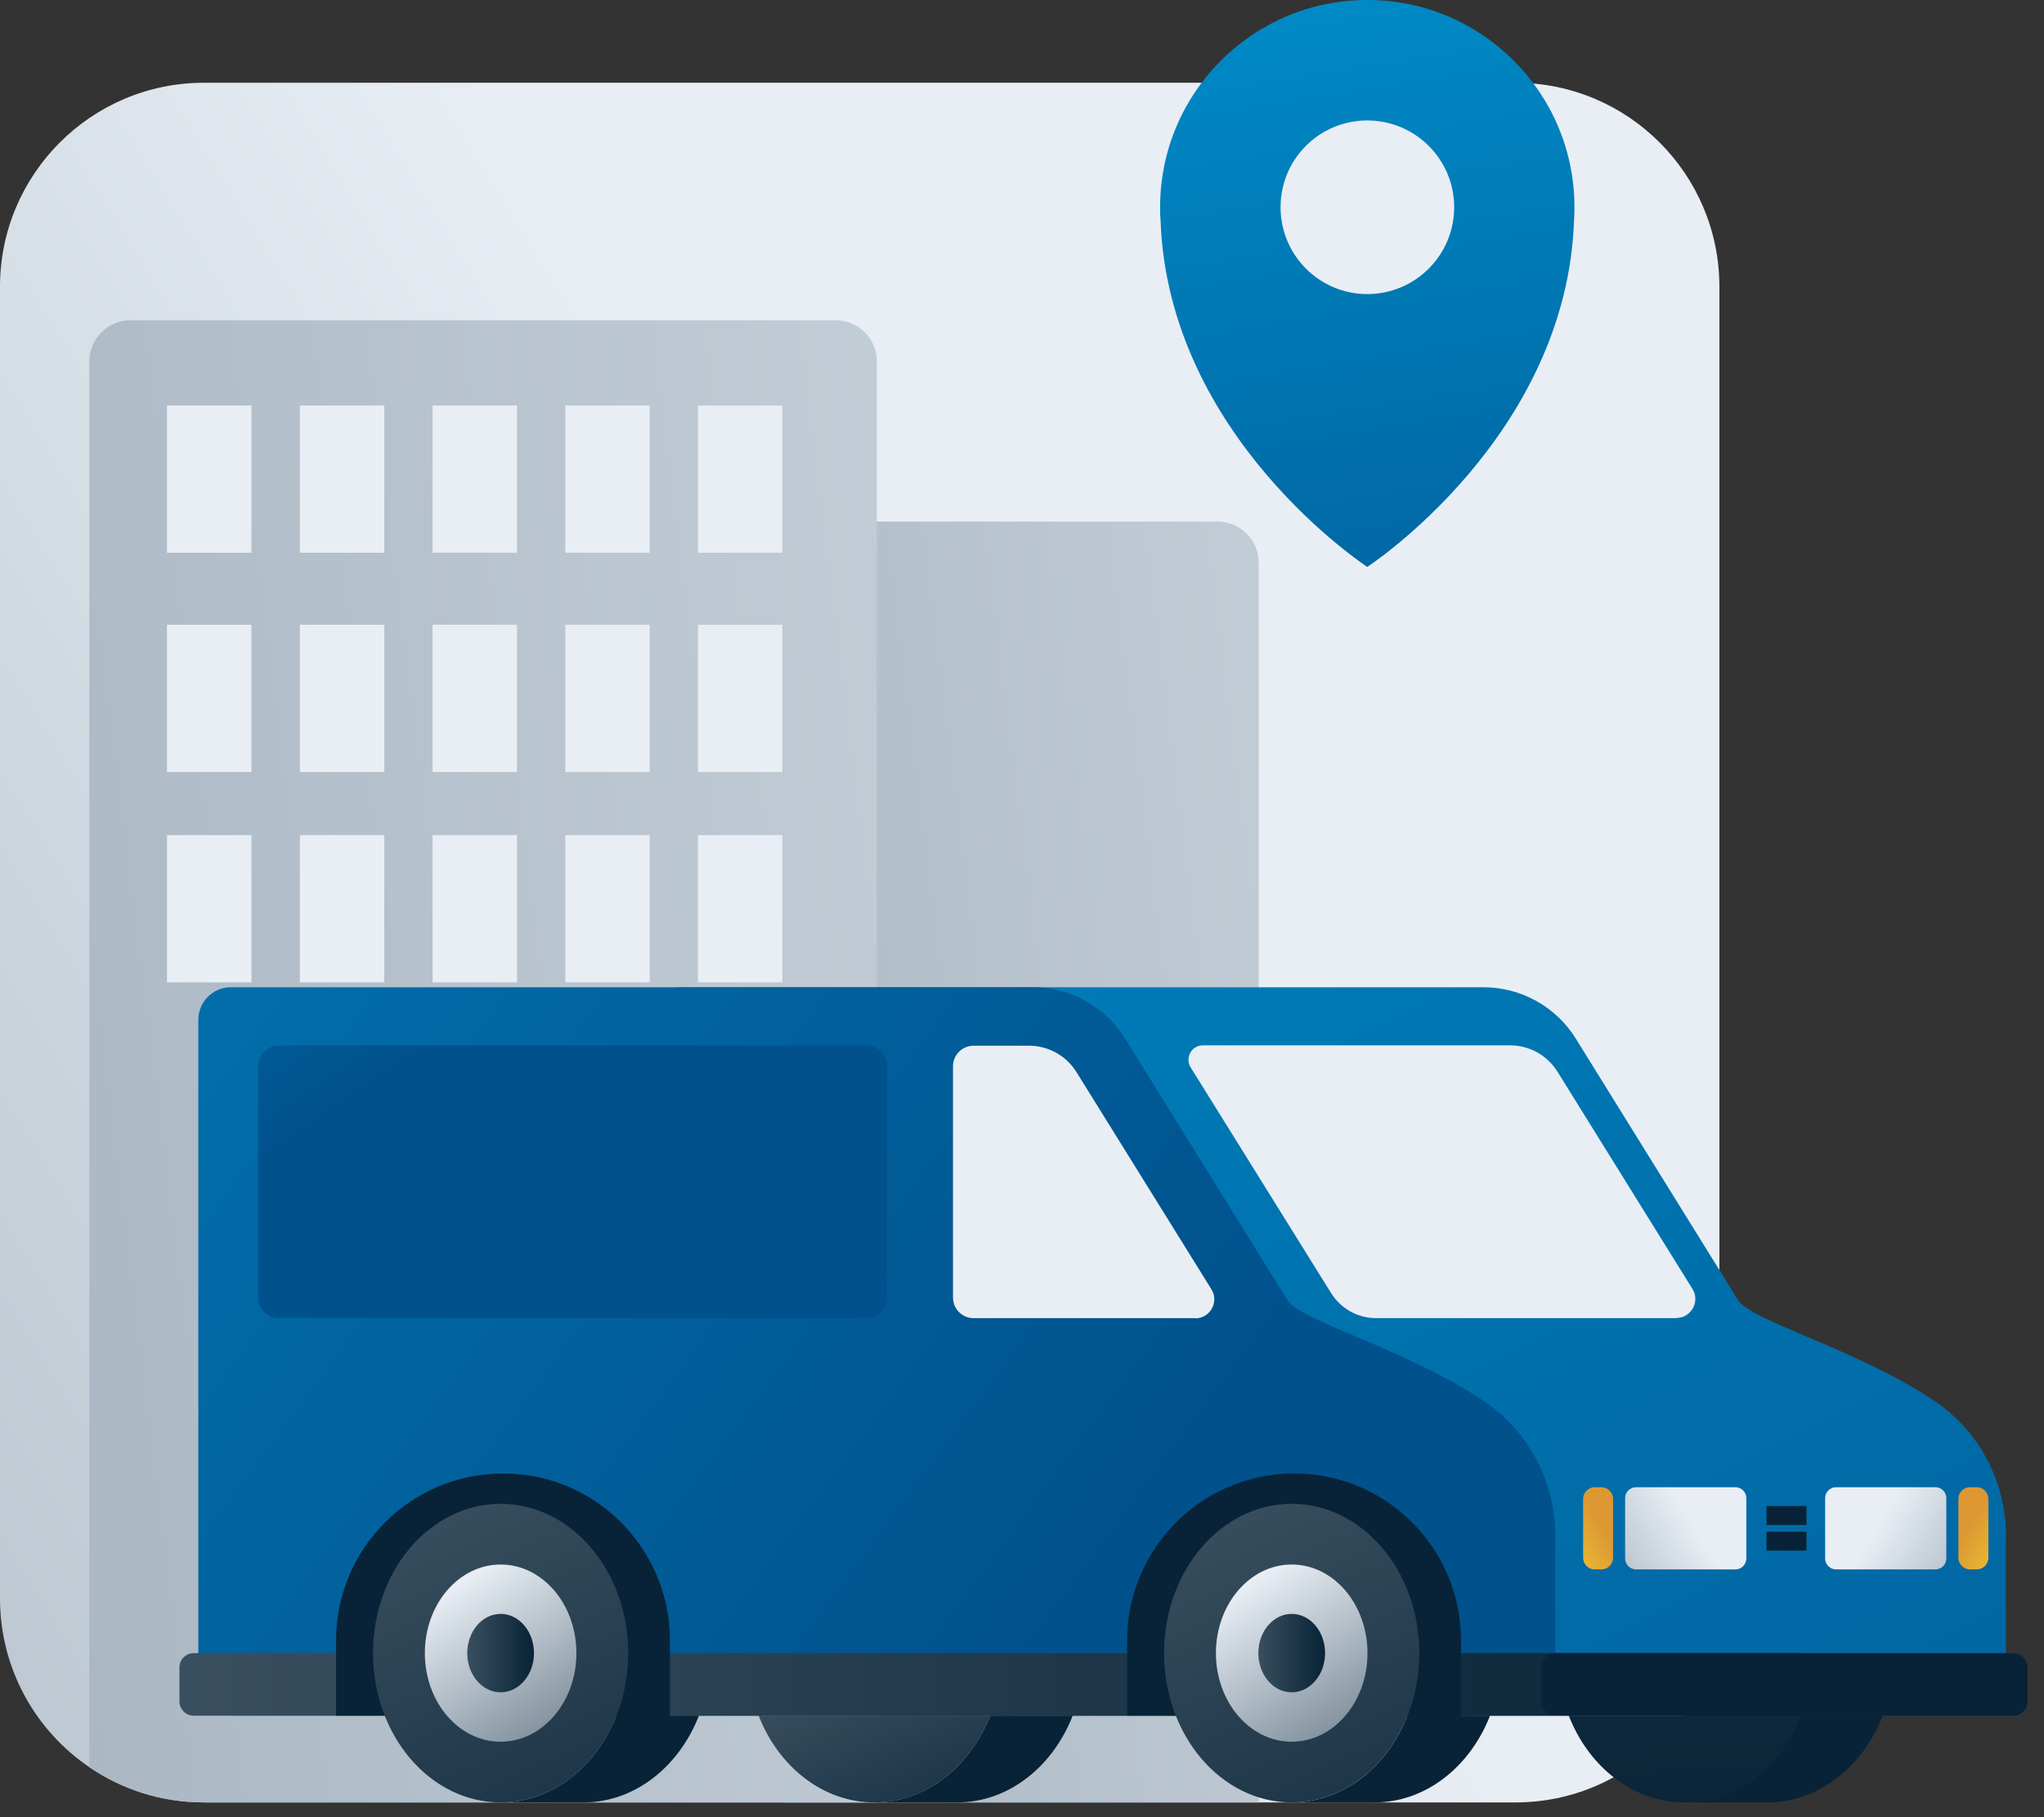 <svg width="54" height="48" viewBox="0 0 54 48" fill="none" xmlns="http://www.w3.org/2000/svg">
<rect x="0" y="0" width="54" height="48" fill="#333333" stroke="none"/>
<path d="M45.424 7.574V42.222C45.424 45.2 43.014 47.61 40.036 47.61H5.388C4.262 47.61 3.222 47.267 2.36 46.679C0.936 45.713 -6.10352e-05 44.075 -6.10352e-05 42.222V7.574C-6.10352e-05 4.601 2.415 2.186 5.388 2.186H40.036C43.014 2.186 45.424 4.601 45.424 7.574Z" fill="url(#paint0_linear_519_14802)"/>
<path d="M21.756 13.778H32.168C32.766 13.778 33.254 14.266 33.254 14.864V47.61H20.67V14.864C20.67 14.266 21.158 13.778 21.756 13.778Z" fill="url(#paint1_linear_519_14802)"/>
<path d="M23.165 9.546V47.61H5.388C4.263 47.61 3.222 47.267 2.36 46.679V9.546C2.36 8.948 2.848 8.46 3.446 8.46H22.08C22.682 8.46 23.165 8.948 23.165 9.546Z" fill="url(#paint2_linear_519_14802)"/>
<path d="M52.993 40.589V45.319H18.006C17.533 45.319 17.145 44.936 17.145 44.458V26.94C17.145 26.466 17.528 26.078 18.006 26.078H39.194C40.185 26.078 41.107 26.591 41.63 27.433L45.912 34.334C46.266 34.907 49.054 35.624 51.116 37.013C52.301 37.81 52.998 39.155 52.998 40.584L52.993 40.589Z" fill="url(#paint3_linear_519_14802)"/>
<path d="M41.092 40.589V45.319H6.1C5.627 45.319 5.239 44.936 5.239 44.458V26.94C5.239 26.466 5.622 26.078 6.1 26.078H27.288C28.279 26.078 29.2 26.591 29.723 27.433L34.006 34.334C34.359 34.907 37.148 35.624 39.209 37.013C40.395 37.81 41.092 39.155 41.092 40.584V40.589Z" fill="url(#paint4_linear_519_14802)"/>
<path d="M28.339 45.319C27.811 46.669 26.641 47.61 25.286 47.61H23.1C23.683 47.61 24.231 47.436 24.709 47.132C24.759 47.107 24.803 47.072 24.848 47.037C25.152 46.823 25.421 46.554 25.65 46.245C25.7 46.176 25.75 46.106 25.794 46.031C25.844 45.957 25.889 45.882 25.929 45.802C26.018 45.648 26.098 45.484 26.158 45.319H28.339Z" fill="#082337"/>
<path d="M26.158 45.319C26.098 45.484 26.018 45.648 25.929 45.802C25.889 45.882 25.844 45.957 25.794 46.031C25.75 46.106 25.7 46.176 25.65 46.245C25.421 46.554 25.152 46.823 24.848 47.037C24.803 47.072 24.754 47.102 24.709 47.132C24.231 47.436 23.683 47.61 23.1 47.61C21.741 47.61 20.571 46.669 20.043 45.319H26.158Z" fill="url(#paint5_linear_519_14802)"/>
<path d="M49.741 45.319C49.214 46.669 48.043 47.61 46.689 47.61H44.503C45.085 47.61 45.633 47.436 46.111 47.132C46.161 47.107 46.206 47.072 46.251 47.037C46.554 46.823 46.823 46.554 47.052 46.245C47.102 46.176 47.152 46.106 47.197 46.031C47.247 45.957 47.291 45.882 47.331 45.802C47.421 45.648 47.501 45.484 47.56 45.319H49.741Z" fill="#082337"/>
<path d="M47.56 45.319C47.501 45.484 47.421 45.648 47.331 45.802C47.291 45.882 47.247 45.957 47.197 46.031C47.152 46.106 47.102 46.176 47.052 46.245C46.823 46.554 46.554 46.823 46.251 47.037C46.206 47.072 46.156 47.102 46.111 47.132C45.633 47.436 45.085 47.61 44.503 47.61C43.143 47.61 41.973 46.669 41.445 45.319H47.56Z" fill="url(#paint6_linear_519_14802)"/>
<path d="M47.511 43.666H5.119C4.91 43.666 4.741 43.836 4.741 44.044V44.941C4.741 45.15 4.91 45.319 5.119 45.319H47.511C47.719 45.319 47.889 45.15 47.889 44.941V44.044C47.889 43.836 47.719 43.666 47.511 43.666Z" fill="url(#paint7_linear_519_14802)"/>
<path d="M53.187 43.666H41.107C40.898 43.666 40.728 43.836 40.728 44.044V44.941C40.728 45.15 40.898 45.319 41.107 45.319H53.187C53.396 45.319 53.566 45.15 53.566 44.941V44.044C53.566 43.836 53.396 43.666 53.187 43.666Z" fill="#082337"/>
<path d="M18.464 45.32C17.937 46.669 16.766 47.61 15.412 47.61H13.226C14.585 47.61 15.755 46.669 16.283 45.32H8.879V43.333C8.879 40.898 10.856 38.921 13.291 38.921C14.252 38.921 15.148 39.23 15.875 39.758L15.88 39.763C16.98 40.564 17.698 41.864 17.698 43.333V45.32H18.464Z" fill="#082337"/>
<path d="M13.226 47.61C15.088 47.61 16.597 45.845 16.597 43.666C16.597 41.488 15.088 39.723 13.226 39.723C11.364 39.723 9.855 41.488 9.855 43.666C9.855 45.845 11.364 47.61 13.226 47.61Z" fill="url(#paint8_linear_519_14802)"/>
<path d="M13.226 46.007C14.331 46.007 15.228 44.959 15.228 43.667C15.228 42.374 14.331 41.326 13.226 41.326C12.12 41.326 11.224 42.374 11.224 43.667C11.224 44.959 12.12 46.007 13.226 46.007Z" fill="url(#paint9_linear_519_14802)"/>
<path d="M13.226 44.702C13.713 44.702 14.107 44.238 14.107 43.666C14.107 43.094 13.713 42.63 13.226 42.63C12.739 42.63 12.344 43.094 12.344 43.666C12.344 44.238 12.739 44.702 13.226 44.702Z" fill="url(#paint10_linear_519_14802)"/>
<path d="M39.364 45.32C38.836 46.669 37.666 47.61 36.311 47.61H34.125C35.485 47.61 36.655 46.669 37.183 45.32H29.778V43.333C29.778 40.898 31.755 38.921 34.19 38.921C35.151 38.921 36.047 39.23 36.774 39.758L36.779 39.763C37.88 40.564 38.597 41.864 38.597 43.333V45.32H39.364Z" fill="#082337"/>
<path d="M34.125 47.61C35.987 47.61 37.496 45.845 37.496 43.666C37.496 41.488 35.987 39.723 34.125 39.723C32.263 39.723 30.754 41.488 30.754 43.666C30.754 45.845 32.263 47.61 34.125 47.61Z" fill="url(#paint11_linear_519_14802)"/>
<path d="M34.125 46.007C35.231 46.007 36.127 44.959 36.127 43.667C36.127 42.374 35.231 41.326 34.125 41.326C33.02 41.326 32.123 42.374 32.123 43.667C32.123 44.959 33.02 46.007 34.125 46.007Z" fill="url(#paint12_linear_519_14802)"/>
<path d="M34.125 44.702C34.612 44.702 35.007 44.238 35.007 43.666C35.007 43.094 34.612 42.63 34.125 42.63C33.639 42.63 33.244 43.094 33.244 43.666C33.244 44.238 33.639 44.702 34.125 44.702Z" fill="url(#paint13_linear_519_14802)"/>
<path d="M36.122 0C33.099 0 30.649 2.45 30.649 5.473C30.649 5.582 30.649 5.692 30.66 5.801C30.849 11.543 36.122 14.974 36.122 14.974C36.122 14.974 41.396 11.543 41.585 5.801C41.595 5.692 41.595 5.582 41.595 5.473C41.595 2.45 39.145 0 36.122 0ZM36.122 7.768C34.857 7.768 33.831 6.742 33.831 5.473C33.831 4.203 34.857 3.182 36.122 3.182C37.387 3.182 38.418 4.208 38.418 5.473C38.418 6.737 37.392 7.768 36.122 7.768Z" fill="url(#paint14_linear_519_14802)"/>
<path d="M22.891 27.617H7.365C7.065 27.617 6.822 27.86 6.822 28.16V34.274C6.822 34.574 7.065 34.817 7.365 34.817H22.891C23.191 34.817 23.434 34.574 23.434 34.274V28.16C23.434 27.86 23.191 27.617 22.891 27.617Z" fill="url(#paint15_linear_519_14802)"/>
<path d="M31.581 34.818H25.72C25.421 34.818 25.177 34.574 25.177 34.275V28.165C25.177 27.866 25.421 27.622 25.72 27.622H27.184C27.697 27.622 28.17 27.886 28.439 28.319L32.004 34.056C32.213 34.389 31.969 34.823 31.581 34.823V34.818Z" fill="#E8EEF4"/>
<path d="M44.284 34.818H36.356C35.873 34.818 35.425 34.569 35.166 34.156L31.456 28.195C31.297 27.941 31.481 27.612 31.78 27.612H39.892C40.405 27.612 40.878 27.876 41.147 28.309L44.712 34.046C44.921 34.38 44.677 34.813 44.289 34.813L44.284 34.818Z" fill="#E8EEF4"/>
<path d="M45.847 39.284H43.223C43.063 39.284 42.934 39.413 42.934 39.573V41.166C42.934 41.326 43.063 41.455 43.223 41.455H45.847C46.007 41.455 46.136 41.326 46.136 41.166V39.573C46.136 39.413 46.007 39.284 45.847 39.284Z" fill="url(#paint16_linear_519_14802)"/>
<path d="M42.307 39.284H42.133C41.962 39.284 41.824 39.422 41.824 39.593V41.147C41.824 41.317 41.962 41.455 42.133 41.455H42.307C42.477 41.455 42.615 41.317 42.615 41.147V39.593C42.615 39.422 42.477 39.284 42.307 39.284Z" fill="url(#paint17_linear_519_14802)"/>
<path d="M48.506 41.455H51.131C51.29 41.455 51.419 41.326 51.419 41.166V39.573C51.419 39.413 51.29 39.284 51.131 39.284H48.506C48.347 39.284 48.218 39.413 48.218 39.573V41.166C48.218 41.326 48.347 41.455 48.506 41.455Z" fill="url(#paint18_linear_519_14802)"/>
<path d="M52.047 41.455H52.221C52.392 41.455 52.53 41.317 52.53 41.146V39.593C52.53 39.422 52.392 39.284 52.221 39.284H52.047C51.876 39.284 51.738 39.422 51.738 39.593V41.146C51.738 41.317 51.876 41.455 52.047 41.455Z" fill="url(#paint19_linear_519_14802)"/>
<path d="M46.669 40.031H47.725" stroke="#082337" stroke-width="0.5" stroke-miterlimit="10"/>
<path d="M46.669 40.709H47.725" stroke="#082337" stroke-width="0.5" stroke-miterlimit="10"/>
<path d="M6.643 10.711H4.412V14.6H6.643V10.711Z" fill="url(#paint20_linear_519_14802)"/>
<path d="M13.659 10.711H11.428V14.6H13.659V10.711Z" fill="url(#paint21_linear_519_14802)"/>
<path d="M17.165 10.711H14.934V14.6H17.165V10.711Z" fill="url(#paint22_linear_519_14802)"/>
<path d="M10.153 10.711H7.923V14.6H10.153V10.711Z" fill="url(#paint23_linear_519_14802)"/>
<path d="M20.67 10.711H18.439V14.6H20.67V10.711Z" fill="url(#paint24_linear_519_14802)"/>
<path d="M6.643 16.502H4.412V20.392H6.643V16.502Z" fill="url(#paint25_linear_519_14802)"/>
<path d="M13.659 16.502H11.428V20.392H13.659V16.502Z" fill="url(#paint26_linear_519_14802)"/>
<path d="M17.165 16.502H14.934V20.392H17.165V16.502Z" fill="url(#paint27_linear_519_14802)"/>
<path d="M10.153 16.502H7.923V20.392H10.153V16.502Z" fill="url(#paint28_linear_519_14802)"/>
<path d="M20.67 16.502H18.439V20.392H20.67V16.502Z" fill="url(#paint29_linear_519_14802)"/>
<path d="M6.643 22.06H4.412V25.949H6.643V22.06Z" fill="url(#paint30_linear_519_14802)"/>
<path d="M13.659 22.06H11.428V25.949H13.659V22.06Z" fill="url(#paint31_linear_519_14802)"/>
<path d="M17.165 22.06H14.934V25.949H17.165V22.06Z" fill="url(#paint32_linear_519_14802)"/>
<path d="M10.153 22.06H7.923V25.949H10.153V22.06Z" fill="url(#paint33_linear_519_14802)"/>
<path d="M20.67 22.06H18.439V25.949H20.67V22.06Z" fill="url(#paint34_linear_519_14802)"/>
<defs>
<linearGradient id="paint0_linear_519_14802" x1="-24.978" y1="54.103" x2="25.715" y2="23.061" gradientUnits="userSpaceOnUse">
<stop stop-color="#9BAAB7"/>
<stop offset="1" stop-color="#E8EEF4"/>
</linearGradient>
<linearGradient id="paint1_linear_519_14802" x1="7.026" y1="33.244" x2="63.181" y2="26.237" gradientUnits="userSpaceOnUse">
<stop stop-color="#9BAAB7"/>
<stop offset="1" stop-color="#E8EEF4"/>
</linearGradient>
<linearGradient id="paint2_linear_519_14802" x1="-17.573" y1="31.885" x2="68.106" y2="21.193" gradientUnits="userSpaceOnUse">
<stop stop-color="#9BAAB7"/>
<stop offset="1" stop-color="#E8EEF4"/>
</linearGradient>
<linearGradient id="paint3_linear_519_14802" x1="17.433" y1="6.135" x2="51.803" y2="76.263" gradientUnits="userSpaceOnUse">
<stop stop-color="#008CC8"/>
<stop offset="1" stop-color="#01518D"/>
</linearGradient>
<linearGradient id="paint4_linear_519_14802" x1="-17.991" y1="9.82" x2="27.607" y2="43.522" gradientUnits="userSpaceOnUse">
<stop stop-color="#008CC8"/>
<stop offset="1" stop-color="#01518D"/>
</linearGradient>
<linearGradient id="paint5_linear_519_14802" x1="22.468" y1="43.915" x2="25.326" y2="50.309" gradientUnits="userSpaceOnUse">
<stop stop-color="#394F5F"/>
<stop offset="1" stop-color="#082337"/>
</linearGradient>
<linearGradient id="paint6_linear_519_14802" x1="43.875" y1="-0" x2="46.729" y2="50.309" gradientUnits="userSpaceOnUse">
<stop stop-color="#394F5F"/>
<stop offset="1" stop-color="#082337"/>
</linearGradient>
<linearGradient id="paint7_linear_519_14802" x1="4.741" y1="44.493" x2="47.889" y2="44.493" gradientUnits="userSpaceOnUse">
<stop stop-color="#394F5F"/>
<stop offset="1" stop-color="#082337"/>
</linearGradient>
<linearGradient id="paint8_linear_519_14802" x1="11.393" y1="39.568" x2="17.528" y2="53.307" gradientUnits="userSpaceOnUse">
<stop stop-color="#394F5F"/>
<stop offset="1" stop-color="#082337"/>
</linearGradient>
<linearGradient id="paint9_linear_519_14802" x1="12.046" y1="41.869" x2="17.503" y2="50.175" gradientUnits="userSpaceOnUse">
<stop stop-color="#E8EEF4"/>
<stop offset="1" stop-color="#082337"/>
</linearGradient>
<linearGradient id="paint10_linear_519_14802" x1="12.339" y1="43.666" x2="14.107" y2="43.666" gradientUnits="userSpaceOnUse">
<stop stop-color="#394F5F"/>
<stop offset="1" stop-color="#082337"/>
</linearGradient>
<linearGradient id="paint11_linear_519_14802" x1="32.298" y1="39.568" x2="38.428" y2="53.307" gradientUnits="userSpaceOnUse">
<stop stop-color="#394F5F"/>
<stop offset="1" stop-color="#082337"/>
</linearGradient>
<linearGradient id="paint12_linear_519_14802" x1="32.945" y1="41.869" x2="38.408" y2="50.175" gradientUnits="userSpaceOnUse">
<stop stop-color="#E8EEF4"/>
<stop offset="1" stop-color="#082337"/>
</linearGradient>
<linearGradient id="paint13_linear_519_14802" x1="33.239" y1="43.666" x2="35.007" y2="43.666" gradientUnits="userSpaceOnUse">
<stop stop-color="#394F5F"/>
<stop offset="1" stop-color="#082337"/>
</linearGradient>
<linearGradient id="paint14_linear_519_14802" x1="35.062" y1="-0.926" x2="39.259" y2="24.968" gradientUnits="userSpaceOnUse">
<stop stop-color="#008CC8"/>
<stop offset="1" stop-color="#01518D"/>
</linearGradient>
<linearGradient id="paint15_linear_519_14802" x1="2.639" y1="12.832" x2="12.265" y2="27.004" gradientUnits="userSpaceOnUse">
<stop stop-color="#008CC8"/>
<stop offset="1" stop-color="#01518D"/>
</linearGradient>
<linearGradient id="paint16_linear_519_14802" x1="41.555" y1="42.197" x2="44.722" y2="40.255" gradientUnits="userSpaceOnUse">
<stop stop-color="#9BAAB7"/>
<stop offset="1" stop-color="#E8EEF4"/>
</linearGradient>
<linearGradient id="paint17_linear_519_14802" x1="40.932" y1="41.157" x2="42.302" y2="40.32" gradientUnits="userSpaceOnUse">
<stop stop-color="#F0CD33"/>
<stop offset="1" stop-color="#DD9833"/>
</linearGradient>
<linearGradient id="paint18_linear_519_14802" x1="52.799" y1="42.197" x2="49.627" y2="40.255" gradientUnits="userSpaceOnUse">
<stop stop-color="#9BAAB7"/>
<stop offset="1" stop-color="#E8EEF4"/>
</linearGradient>
<linearGradient id="paint19_linear_519_14802" x1="53.421" y1="41.156" x2="52.052" y2="40.32" gradientUnits="userSpaceOnUse">
<stop stop-color="#F0CD33"/>
<stop offset="1" stop-color="#DD9833"/>
</linearGradient>
<linearGradient id="paint20_linear_519_14802" x1="-12.648" y1="12.653" x2="3.217" y2="12.653" gradientUnits="userSpaceOnUse">
<stop stop-color="#9BAAB7"/>
<stop offset="1" stop-color="#E8EEF4"/>
</linearGradient>
<linearGradient id="paint21_linear_519_14802" x1="-12.648" y1="12.653" x2="3.217" y2="12.653" gradientUnits="userSpaceOnUse">
<stop stop-color="#9BAAB7"/>
<stop offset="1" stop-color="#E8EEF4"/>
</linearGradient>
<linearGradient id="paint22_linear_519_14802" x1="-12.648" y1="12.653" x2="3.217" y2="12.653" gradientUnits="userSpaceOnUse">
<stop stop-color="#9BAAB7"/>
<stop offset="1" stop-color="#E8EEF4"/>
</linearGradient>
<linearGradient id="paint23_linear_519_14802" x1="-12.648" y1="12.653" x2="3.217" y2="12.653" gradientUnits="userSpaceOnUse">
<stop stop-color="#9BAAB7"/>
<stop offset="1" stop-color="#E8EEF4"/>
</linearGradient>
<linearGradient id="paint24_linear_519_14802" x1="-12.648" y1="12.653" x2="3.217" y2="12.653" gradientUnits="userSpaceOnUse">
<stop stop-color="#9BAAB7"/>
<stop offset="1" stop-color="#E8EEF4"/>
</linearGradient>
<linearGradient id="paint25_linear_519_14802" x1="-12.648" y1="18.445" x2="3.217" y2="18.445" gradientUnits="userSpaceOnUse">
<stop stop-color="#9BAAB7"/>
<stop offset="1" stop-color="#E8EEF4"/>
</linearGradient>
<linearGradient id="paint26_linear_519_14802" x1="-12.648" y1="18.445" x2="3.217" y2="18.445" gradientUnits="userSpaceOnUse">
<stop stop-color="#9BAAB7"/>
<stop offset="1" stop-color="#E8EEF4"/>
</linearGradient>
<linearGradient id="paint27_linear_519_14802" x1="-12.648" y1="18.445" x2="3.217" y2="18.445" gradientUnits="userSpaceOnUse">
<stop stop-color="#9BAAB7"/>
<stop offset="1" stop-color="#E8EEF4"/>
</linearGradient>
<linearGradient id="paint28_linear_519_14802" x1="-12.648" y1="18.445" x2="3.217" y2="18.445" gradientUnits="userSpaceOnUse">
<stop stop-color="#9BAAB7"/>
<stop offset="1" stop-color="#E8EEF4"/>
</linearGradient>
<linearGradient id="paint29_linear_519_14802" x1="-12.648" y1="18.445" x2="3.217" y2="18.445" gradientUnits="userSpaceOnUse">
<stop stop-color="#9BAAB7"/>
<stop offset="1" stop-color="#E8EEF4"/>
</linearGradient>
<linearGradient id="paint30_linear_519_14802" x1="-12.648" y1="24.002" x2="3.217" y2="24.002" gradientUnits="userSpaceOnUse">
<stop stop-color="#9BAAB7"/>
<stop offset="1" stop-color="#E8EEF4"/>
</linearGradient>
<linearGradient id="paint31_linear_519_14802" x1="-12.648" y1="24.002" x2="3.217" y2="24.002" gradientUnits="userSpaceOnUse">
<stop stop-color="#9BAAB7"/>
<stop offset="1" stop-color="#E8EEF4"/>
</linearGradient>
<linearGradient id="paint32_linear_519_14802" x1="-12.648" y1="24.002" x2="3.217" y2="24.002" gradientUnits="userSpaceOnUse">
<stop stop-color="#9BAAB7"/>
<stop offset="1" stop-color="#E8EEF4"/>
</linearGradient>
<linearGradient id="paint33_linear_519_14802" x1="-12.648" y1="24.002" x2="3.217" y2="24.002" gradientUnits="userSpaceOnUse">
<stop stop-color="#9BAAB7"/>
<stop offset="1" stop-color="#E8EEF4"/>
</linearGradient>
<linearGradient id="paint34_linear_519_14802" x1="-12.648" y1="24.002" x2="3.217" y2="24.002" gradientUnits="userSpaceOnUse">
<stop stop-color="#9BAAB7"/>
<stop offset="1" stop-color="#E8EEF4"/>
</linearGradient>
</defs>
</svg>
